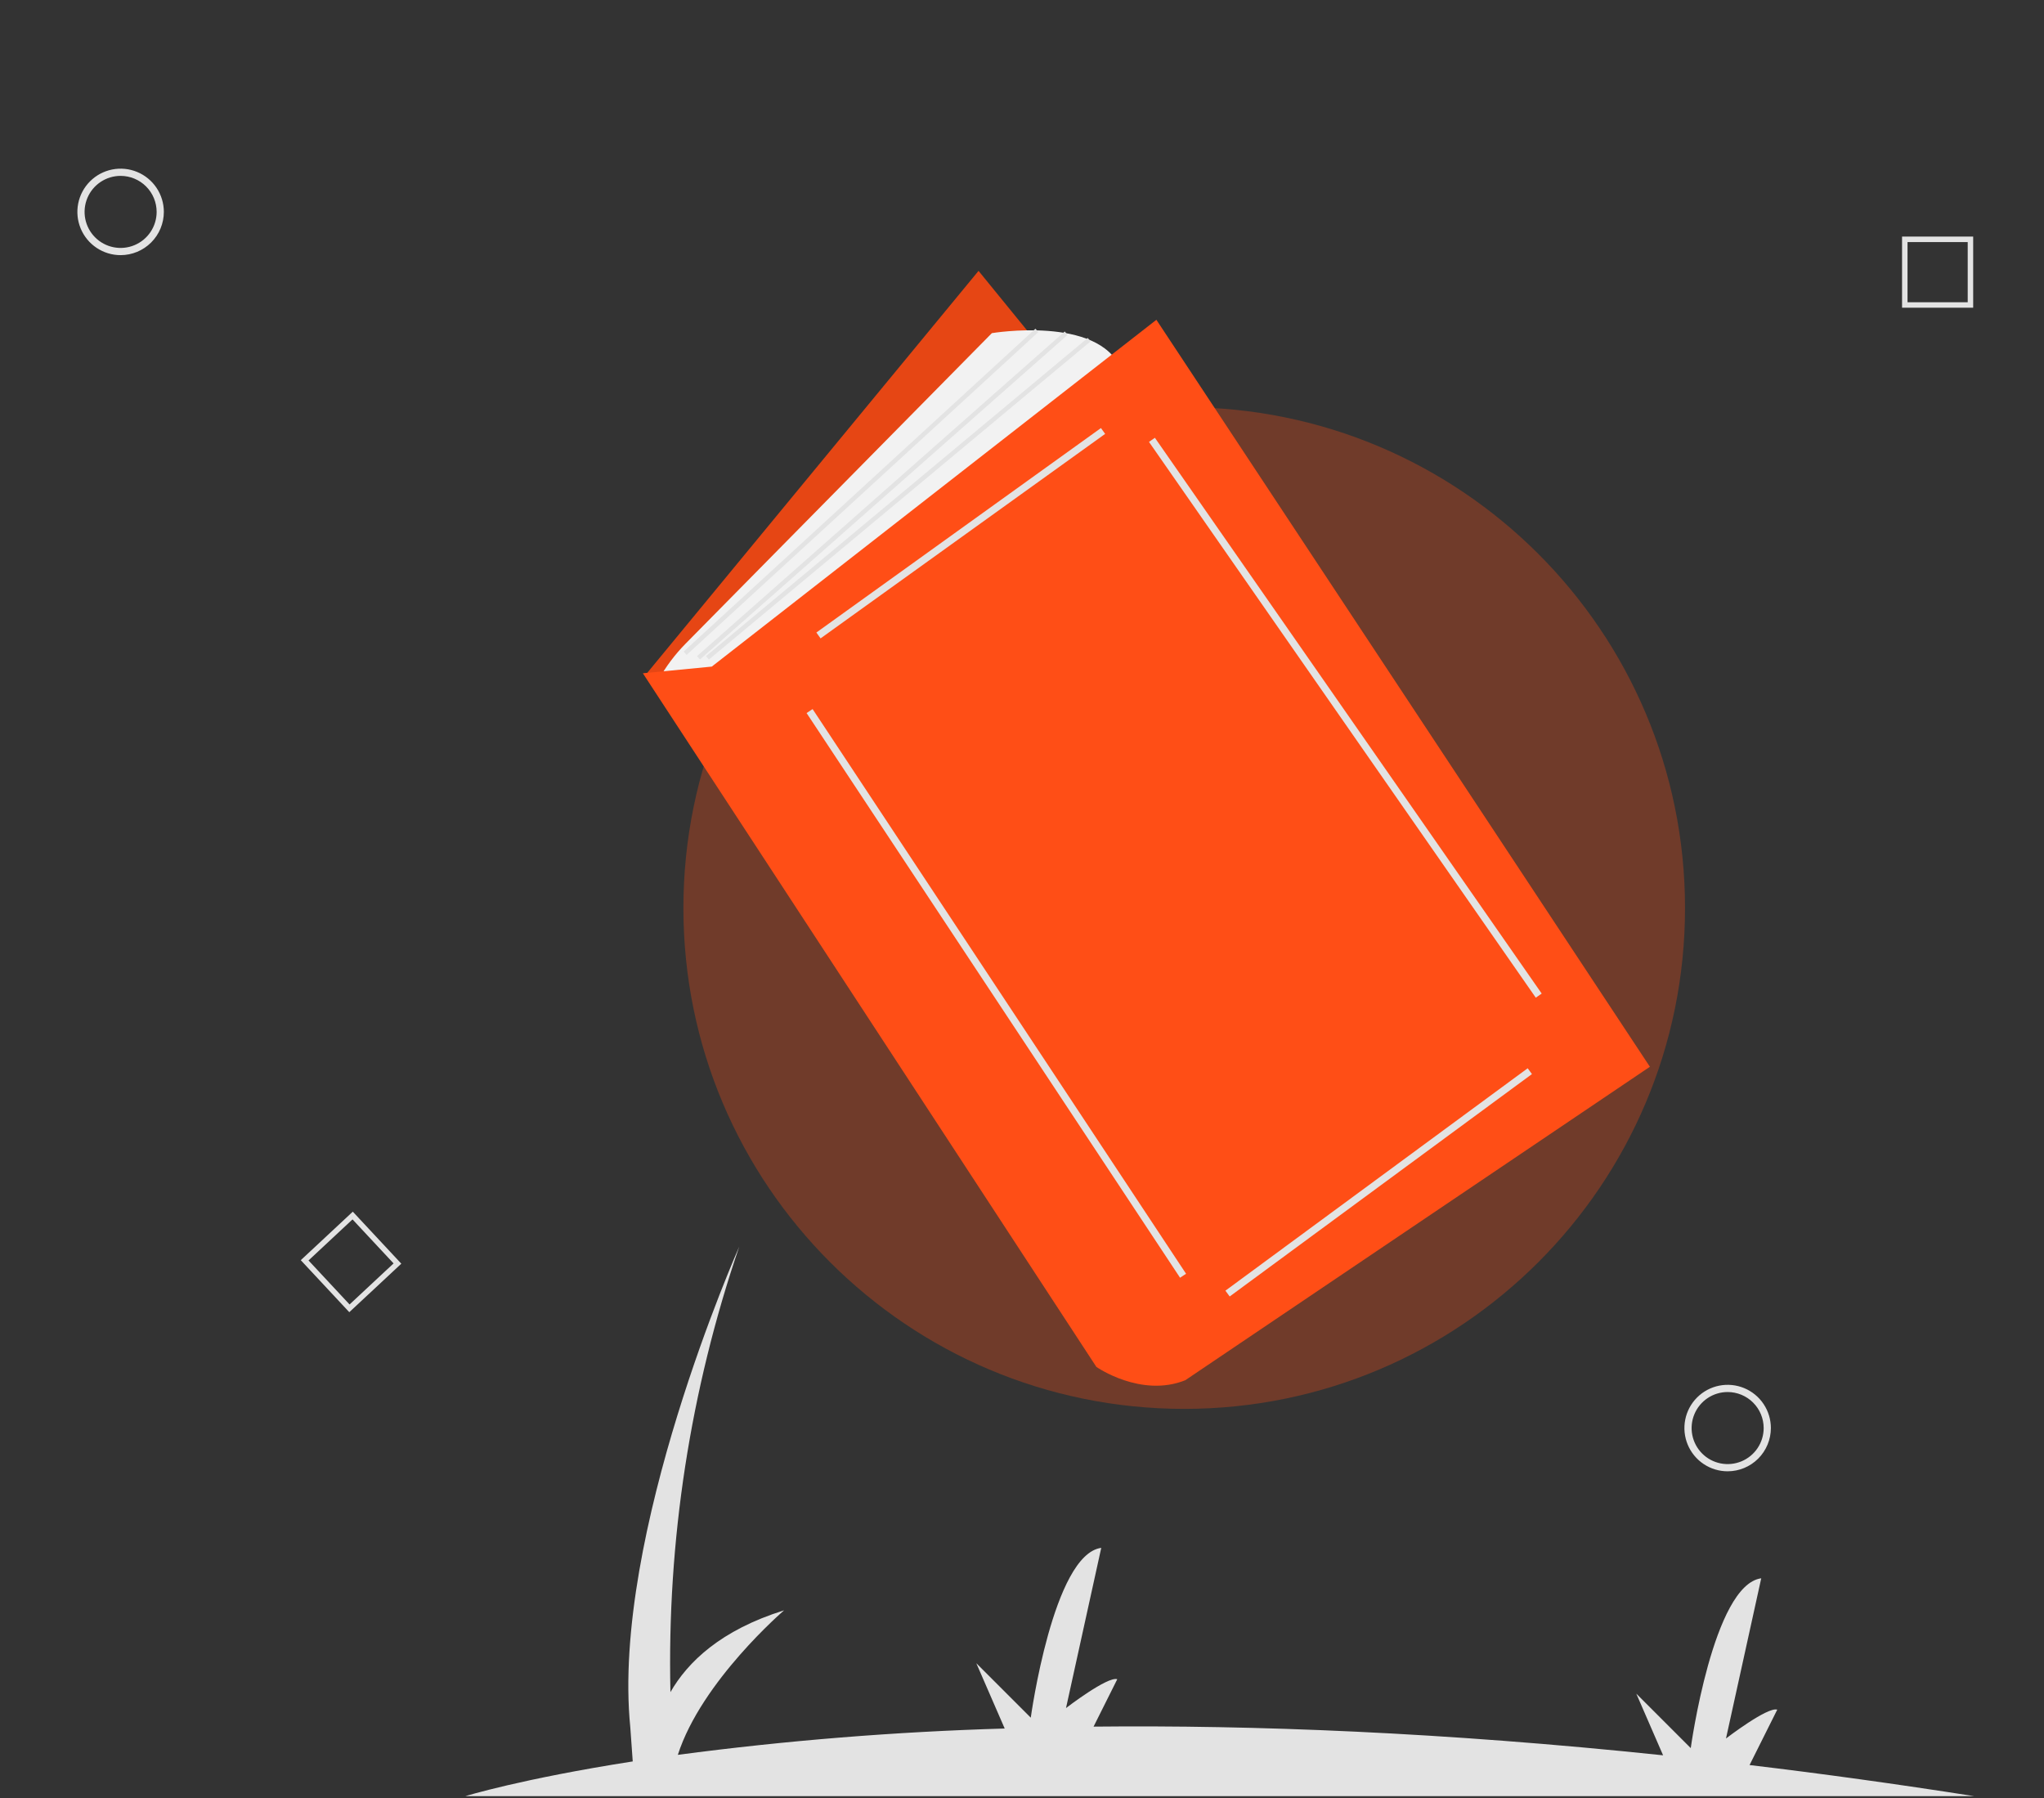 <svg width="648" height="570" viewBox="0 0 648 570" fill="none" xmlns="http://www.w3.org/2000/svg">
    <rect x="0" y="0" width="648" height="570" fill="#333333" stroke="none"/>
    <path
        d="M38.236 80.882C35.526 80.882 32.876 80.078 30.622 78.572C28.367 77.066 26.611 74.925 25.573 72.421C24.536 69.916 24.264 67.16 24.793 64.501C25.322 61.843 26.628 59.4 28.544 57.483C30.461 55.566 32.904 54.261 35.562 53.732C38.221 53.203 40.977 53.475 43.482 54.512C45.986 55.55 48.127 57.306 49.633 59.56C51.139 61.815 51.943 64.465 51.943 67.175C51.939 70.809 50.494 74.293 47.924 76.863C45.355 79.433 41.87 80.878 38.236 80.882ZM38.236 55.753C35.977 55.753 33.769 56.423 31.891 57.678C30.012 58.933 28.548 60.717 27.684 62.804C26.819 64.891 26.593 67.188 27.034 69.404C27.474 71.62 28.562 73.655 30.16 75.252C31.757 76.85 33.792 77.938 36.008 78.378C38.224 78.819 40.52 78.593 42.608 77.728C44.695 76.864 46.479 75.4 47.734 73.521C48.989 71.643 49.659 69.435 49.659 67.175C49.655 64.147 48.451 61.244 46.31 59.102C44.168 56.961 41.265 55.757 38.236 55.753Z"
        fill="#E3E3E3" />
    <path d="M625.549 97.549H603V75H625.549V97.549ZM604.735 95.814H623.814V76.735H604.734L604.735 95.814Z"
        fill="#E3E3E3" />
    <path
        d="M110.735 415.977L95.355 399.488L111.845 384.108L127.225 400.597L110.735 415.977ZM97.807 399.573L110.821 413.526L124.773 400.512L111.759 386.559L97.807 399.573Z"
        fill="#E3E3E3" />
    <path
        d="M625.898 569.4C601.199 565.534 577.451 562.245 554.655 559.534L563.433 541.977C560.386 540.961 547.182 551.118 547.182 551.118L558.355 500.334C543.12 502.365 536.01 554.165 536.01 554.165L518.743 536.898L527.243 556.447C457.485 549.117 397.29 546.83 346.689 547.355L354.203 532.328C351.156 531.312 337.952 541.469 337.952 541.469L349.124 490.685C333.889 492.716 326.779 544.516 326.779 544.516L309.513 527.249L318.515 547.955C283.854 548.962 249.268 551.747 214.892 556.3C222.39 532.943 248.572 510.491 248.572 510.491C228.44 516.754 217.967 526.957 212.546 536.416C211.45 488.431 218.832 440.629 234.352 395.211C234.352 395.211 193.725 486.622 199.819 547.563L200.592 558.388C165.247 563.902 147.511 569.4 147.511 569.4H625.898Z"
        fill="#E3E3E3" />
    <path opacity="0.3"
        d="M375.425 446.628C463.111 446.628 534.195 375.545 534.195 287.859C534.195 200.173 463.111 129.089 375.425 129.089C287.739 129.089 216.656 200.173 216.656 287.859C216.656 375.545 287.739 446.628 375.425 446.628Z"
        fill="#FF4E16" />
    <path d="M310.223 85.873L204.51 214.137L360.965 398.782L465.268 276.156L310.223 85.873Z" fill="#FF4E16" />
    <path opacity="0.1" d="M310.223 85.873L204.51 214.137L360.965 398.782L465.268 276.156L310.223 85.873Z"
        fill="black" />
    <path
        d="M208.739 215.547C211.077 211.338 213.977 207.466 217.358 204.039L314.452 105.606C314.452 105.606 348.28 99.968 355.327 116.882L231.291 218.366L208.739 215.547Z"
        fill="#F2F2F2" />
    <path
        d="M203.805 213.433L347.575 433.315C347.575 433.315 361.67 443.182 375.765 437.544L523.058 338.174L366.603 101.377L225.653 211.318L203.805 213.433Z"
        fill="#FF4E16" />
    <path d="M349.026 135.692L258.811 200.519L260.144 202.374L350.359 137.547L349.026 135.692Z" fill="#E3E3E3" />
    <path d="M257.615 224.783L255.709 226.043L374.108 405.051L376.013 403.791L257.615 224.783Z" fill="#E3E3E3" />
    <path d="M484.313 338.649L388.489 409.152L389.843 410.993L485.667 340.489L484.313 338.649Z" fill="#E3E3E3" />
    <path d="M366.131 138.782L364.257 140.086L486.883 316.274L488.758 314.969L366.131 138.782Z" fill="#E3E3E3" />
    <path d="M328.253 104.209L216.719 206.571L217.672 207.609L329.206 105.246L328.253 104.209Z" fill="#E3E3E3" />
    <path d="M337.544 105.086L220.977 207.993L221.91 209.05L338.477 106.143L337.544 105.086Z" fill="#E3E3E3" />
    <path d="M344.836 107.137L223.829 208.002L224.732 209.085L345.739 108.22L344.836 107.137Z" fill="#E3E3E3" />
    <path
        d="M547.707 466.413C544.996 466.413 542.346 465.61 540.092 464.103C537.838 462.597 536.081 460.457 535.043 457.952C534.006 455.448 533.735 452.692 534.263 450.033C534.792 447.374 536.098 444.932 538.015 443.015C539.932 441.098 542.374 439.792 545.033 439.263C547.692 438.735 550.448 439.006 552.952 440.043C555.457 441.081 557.597 442.838 559.103 445.092C560.61 447.346 561.413 449.996 561.413 452.707C561.409 456.341 559.964 459.825 557.394 462.394C554.825 464.964 551.341 466.409 547.707 466.413ZM547.707 441.284C545.448 441.284 543.239 441.954 541.361 443.209C539.482 444.465 538.018 446.248 537.154 448.336C536.289 450.423 536.063 452.719 536.504 454.935C536.945 457.151 538.033 459.186 539.63 460.784C541.227 462.381 543.263 463.469 545.478 463.91C547.694 464.35 549.991 464.124 552.078 463.26C554.165 462.395 555.949 460.931 557.204 459.053C558.459 457.174 559.129 454.966 559.129 452.707C559.126 449.678 557.921 446.775 555.78 444.634C553.638 442.492 550.735 441.288 547.707 441.284Z"
        fill="#E3E3E3" />
</svg>
